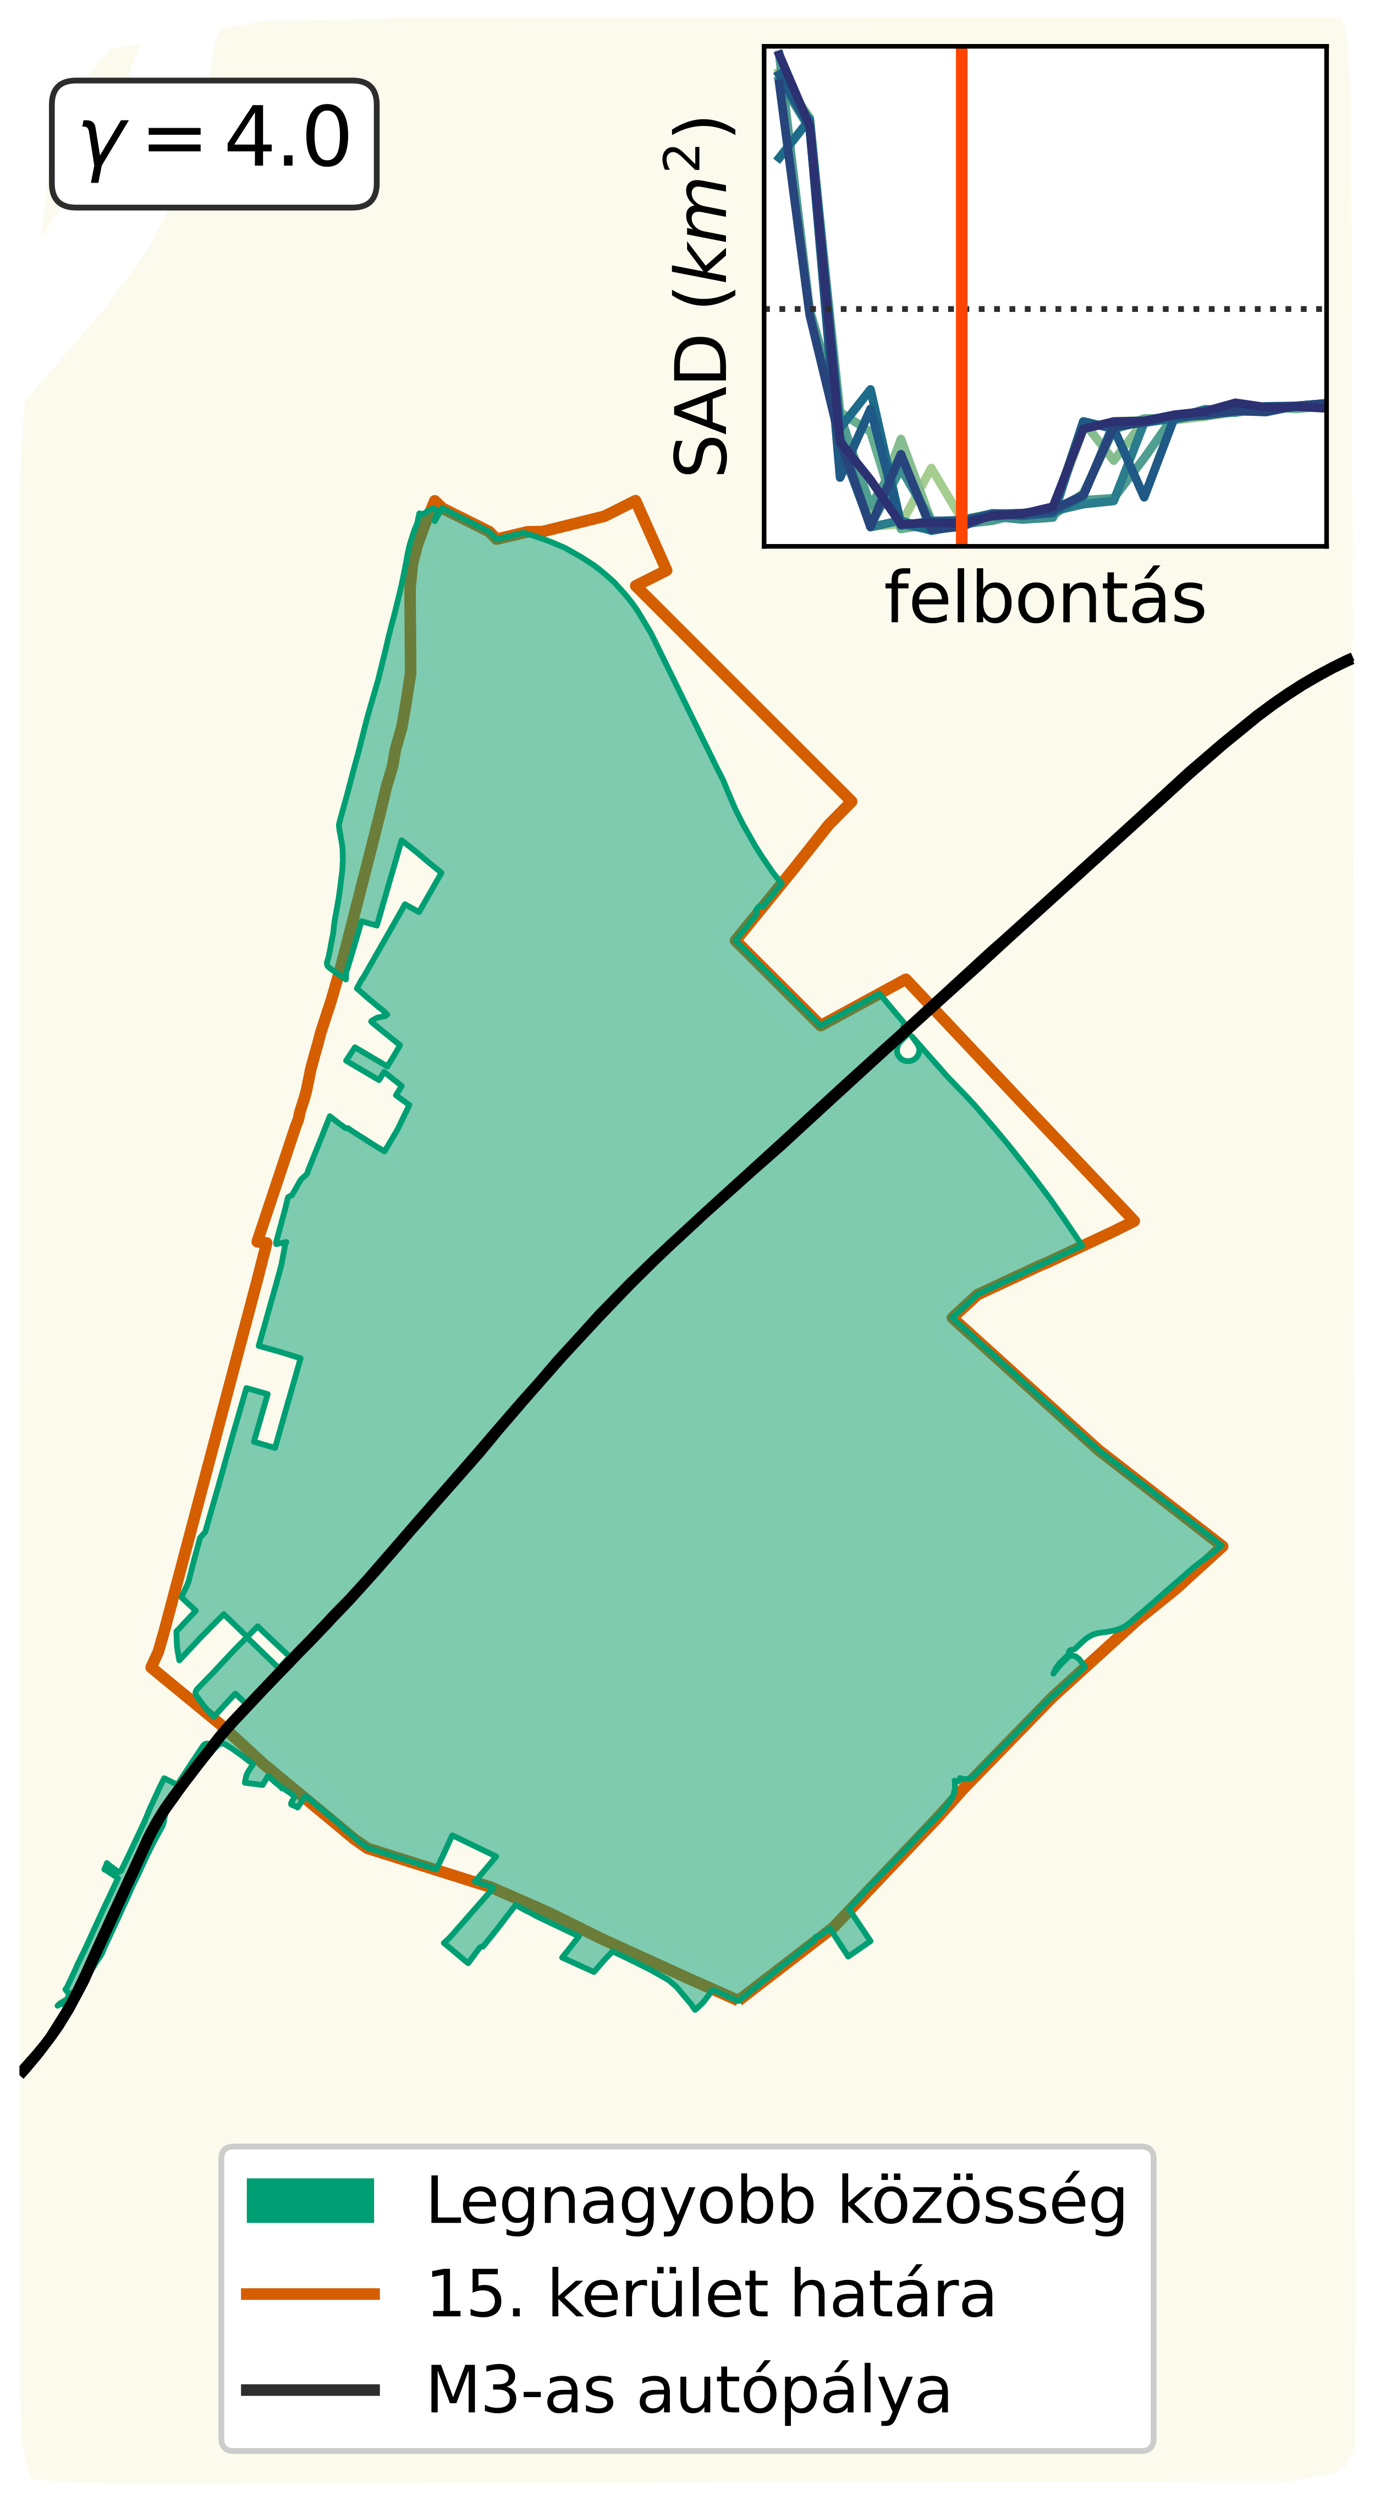 <?xml version="1.0" encoding="utf-8" standalone="no"?>
<!DOCTYPE svg PUBLIC "-//W3C//DTD SVG 1.1//EN"
  "http://www.w3.org/Graphics/SVG/1.1/DTD/svg11.dtd">
<svg xmlns:xlink="http://www.w3.org/1999/xlink" width="237.6pt" height="432pt" viewBox="0 0 237.6 432" xmlns="http://www.w3.org/2000/svg" version="1.1">
 <defs>
  <style type="text/css">*{stroke-linejoin: round; stroke-linecap: butt}</style>
 </defs>
 <g id="figure_1">
  <g id="patch_1">
   <path d="M 0 432 
L 237.6 432 
L 237.6 0 
L 0 0 
z
" style="fill: #ffffff"/>
  </g>
  <g id="axes_1">
   <g id="PatchCollection_1">
    <path d="M 18.25 429 
L 10.726 428.869 
L 5.435 428.331 
L 4.408 425.571 
L 3.81 422.064 
L 3.566 414.278 
L 3.507 362.092 
L 3.424 223.03 
L 3.364 103.177 
L 3.411 86.648 
L 3.608 79.679 
L 4.258 69.281 
L 5.923 67.386 
L 6.432 66.807 
L 9.472 63.291 
L 18.195 53.199 
L 25.415 43.315 
L 28.9 36.669 
L 29.718 34.664 
L 33.593 27.194 
L 36.658 10.682 
L 37.248 7.178 
L 38.059 5.012 
L 45.508 3.657 
L 68.029 3.16 
L 173.507 3.05 
L 231.808 3 
L 232.719 6.07 
L 233.424 15.791 
L 233.652 66.542 
L 234.236 397.933 
L 234.176 422.491 
L 232.668 425.916 
L 230.564 427.372 
L 226.642 428.082 
L 223.552 428.625 
L 162.703 428.823 
L 109.613 428.942 
L 69.25 428.988 
L 18.25 429 
" clip-path="url(#p86d51afe2b)" style="fill: #eee8aa; fill-opacity: 0.212"/>
    <path d="M 7.157 40.96 
L 8.953 25.224 
L 12.541 16.306 
L 19.018 8.476 
L 24.146 7.543 
L 23.425 9.567 
L 20.885 16.953 
L 18.485 22.113 
L 10.261 36.441 
L 9.756 37.183 
L 8.988 38.259 
L 7.683 40.312 
L 7.157 40.96 
" clip-path="url(#p86d51afe2b)" style="fill: #eee8aa; fill-opacity: 0.212"/>
   </g>
   <g id="text_1">
    <g id="patch_2">
     <path d="M 13.162 35.866 
L 60.902 35.866 
Q 65.102 35.866 65.102 31.666 
L 65.102 18.117 
Q 65.102 13.917 60.902 13.917 
L 13.162 13.917 
Q 8.962 13.917 8.962 18.117 
L 8.962 31.666 
Q 8.962 35.866 13.162 35.866 
z
" style="fill: #ffffff; stroke: #2d2d2d; stroke-linejoin: miter"/>
    </g>
    <!-- $\gamma = 4.0$ -->
    <g transform="translate(13.162 28.726) scale(0.14 -0.14)">
     <defs>
      <path id="DejaVuSans-Oblique-3b3" d="M 1491 2950 
L 1838 788 
L 3456 3500 
L 4066 3500 
L 1972 0 
L 1713 -1331 
L 1138 -1331 
L 1397 0 
L 988 2613 
Q 925 3006 628 3006 
L 475 3006 
L 569 3500 
L 788 3500 
Q 1403 3500 1491 2950 
z
" transform="scale(0.016)"/>
      <path id="DejaVuSans-3d" d="M 678 2906 
L 4684 2906 
L 4684 2381 
L 678 2381 
L 678 2906 
z
M 678 1631 
L 4684 1631 
L 4684 1100 
L 678 1100 
L 678 1631 
z
" transform="scale(0.016)"/>
      <path id="DejaVuSans-34" d="M 2419 4116 
L 825 1625 
L 2419 1625 
L 2419 4116 
z
M 2253 4666 
L 3047 4666 
L 3047 1625 
L 3713 1625 
L 3713 1100 
L 3047 1100 
L 3047 0 
L 2419 0 
L 2419 1100 
L 313 1100 
L 313 1709 
L 2253 4666 
z
" transform="scale(0.016)"/>
      <path id="DejaVuSans-2e" d="M 684 794 
L 1344 794 
L 1344 0 
L 684 0 
L 684 794 
z
" transform="scale(0.016)"/>
      <path id="DejaVuSans-30" d="M 2034 4250 
Q 1547 4250 1301 3770 
Q 1056 3291 1056 2328 
Q 1056 1369 1301 889 
Q 1547 409 2034 409 
Q 2525 409 2770 889 
Q 3016 1369 3016 2328 
Q 3016 3291 2770 3770 
Q 2525 4250 2034 4250 
z
M 2034 4750 
Q 2819 4750 3233 4129 
Q 3647 3509 3647 2328 
Q 3647 1150 3233 529 
Q 2819 -91 2034 -91 
Q 1250 -91 836 529 
Q 422 1150 422 2328 
Q 422 3509 836 4129 
Q 1250 4750 2034 4750 
z
" transform="scale(0.016)"/>
     </defs>
     <use xlink:href="#DejaVuSans-Oblique-3b3" transform="translate(0 0.781)"/>
     <use xlink:href="#DejaVuSans-3d" transform="translate(78.662 0.781)"/>
     <use xlink:href="#DejaVuSans-34" transform="translate(181.934 0.781)"/>
     <use xlink:href="#DejaVuSans-2e" transform="translate(245.557 0.781)"/>
     <use xlink:href="#DejaVuSans-30" transform="translate(277.344 0.781)"/>
    </g>
   </g>
   <g id="PatchCollection_2">
    <path d="M 127.586 345.681 
L 124.95 344.493 
L 118.801 341.768 
L 103.724 334.883 
L 95.153 330.618 
L 91.853 329.15 
L 85.206 326.249 
L 84.921 326.109 
L 81.575 325.061 
L 63.512 319.367 
L 61.257 317.793 
L 56.294 313.663 
L 45.61 304.842 
L 38.131 297.981 
L 26.12 288.11 
L 27.351 285.411 
L 28.393 281.802 
L 28.818 280.19 
L 30.191 275.038 
L 34.212 259.865 
L 44.452 221.212 
L 45.469 217.217 
L 45.8 215.92 
L 46.084 214.764 
L 44.447 214.555 
L 51.118 194.544 
L 51.544 193.457 
L 51.662 192.967 
L 51.756 192.441 
L 51.993 191.6 
L 52.466 190.163 
L 52.584 189.778 
L 52.939 188.516 
L 53.458 185.993 
L 53.671 184.872 
L 54.262 182.664 
L 54.924 180.351 
L 55.396 178.528 
L 56.673 174.568 
L 56.791 174.253 
L 57.335 172.536 
L 58.659 167.945 
L 60.124 162.337 
L 64.046 146.988 
L 65.699 140.47 
L 66.762 135.984 
L 67.849 132.339 
L 68.32 129.571 
L 69.431 125.681 
L 70.091 121.931 
L 70.963 116.29 
L 70.854 101.679 
L 71.277 97.369 
L 72.127 94.11 
L 73.332 90.851 
L 73.781 89.659 
L 74.065 89.028 
L 74.349 88.432 
L 75.129 86.539 
L 76.481 87.834 
L 84.543 91.856 
L 85.824 93.151 
L 91.155 91.884 
L 93.761 91.846 
L 104.423 89.207 
L 109.823 86.503 
L 115.193 98.549 
L 109.863 101.218 
L 147.17 138.486 
L 143.193 142.52 
L 137.039 150.272 
L 127.098 162.512 
L 141.816 177.208 
L 156.528 169.2 
L 178.779 192.817 
L 195.999 210.974 
L 192.563 212.697 
L 181.047 218.11 
L 179.696 218.673 
L 168.913 223.699 
L 164.579 227.7 
L 189.825 250.54 
L 211.271 267.183 
L 203.171 274.554 
L 196.513 279.925 
L 181.85 293.262 
L 166.617 308.911 
L 161.761 314.348 
L 144.015 333.012 
L 127.586 345.681 
" clip-path="url(#p86d51afe2b)" style="fill: none; stroke: #d55e00; stroke-width: 2"/>
   </g>
   <g id="PatchCollection_3">
    <defs>
     <path id="me04a840de3" d="M 12.578 -87.801 
L 12.235 -87.595 
L 12.104 -87.574 
L 11.968 -87.591 
L 11.835 -87.655 
L 11.69 -87.776 
L 11.363 -88.186 
L 11.301 -88.274 
L 11.561 -88.605 
L 12.137 -89.824 
L 13.083 -91.84 
L 13.33 -92.445 
L 14.692 -95.232 
L 17.759 -101.917 
L 20.387 -107.484 
L 18.318 -108.867 
L 18.027 -108.979 
L 18.148 -109.259 
L 18.341 -109.697 
L 18.473 -110.103 
L 18.651 -109.906 
L 20.358 -108.62 
L 20.527 -108.58 
L 20.699 -108.621 
L 20.894 -108.712 
L 21.999 -110.972 
L 22.151 -111.275 
L 24.966 -117.264 
L 25.844 -119.387 
L 27.585 -123.176 
L 28.008 -124.024 
L 28.371 -124.751 
L 30.632 -123.644 
L 32.563 -126.551 
L 33.688 -128.263 
L 35.159 -130.455 
L 35.353 -130.634 
L 35.624 -130.722 
L 35.912 -130.739 
L 36.108 -130.698 
L 36.348 -130.597 
L 36.558 -130.432 
L 36.894 -130.889 
L 37.745 -131.968 
L 38.258 -132.587 
L 39.006 -133.455 
L 39.338 -133.841 
L 40.637 -135.25 
L 42.712 -137.44 
L 42.3 -137.82 
L 42.192 -137.922 
L 40.806 -139.244 
L 40.664 -139.374 
L 40.519 -139.229 
L 40.463 -139.169 
L 38.884 -137.479 
L 36.941 -135.33 
L 35.796 -136.578 
L 35.046 -137.487 
L 34.425 -138.352 
L 33.862 -139.093 
L 33.783 -139.401 
L 33.809 -139.66 
L 33.884 -139.891 
L 34.018 -140.106 
L 35.055 -141.172 
L 36.831 -142.997 
L 39.05 -145.381 
L 40.542 -146.96 
L 40.694 -147.122 
L 40.92 -147.348 
L 42.672 -149.11 
L 42.825 -148.947 
L 42.901 -148.874 
L 43.269 -148.518 
L 48.004 -143.94 
L 48.074 -143.873 
L 48.193 -143.757 
L 50.073 -145.74 
L 49.967 -145.846 
L 49.911 -145.892 
L 49.788 -146.009 
L 45.193 -150.345 
L 44.779 -150.758 
L 44.699 -150.837 
L 44.529 -151.007 
L 42.735 -149.173 
L 42.557 -149.345 
L 42.466 -149.433 
L 38.671 -153.095 
L 36.585 -151.008 
L 34.542 -148.922 
L 31.67 -145.848 
L 30.99 -145.112 
L 30.733 -146.475 
L 30.581 -147.591 
L 30.488 -149.881 
L 30.476 -150.099 
L 33.838 -153.699 
L 32.996 -154.468 
L 31.344 -156.018 
L 32.384 -158.227 
L 32.61 -158.828 
L 33.35 -161.784 
L 34.188 -164.875 
L 34.279 -165.209 
L 34.57 -166.286 
L 35.441 -167.289 
L 35.509 -167.367 
L 35.582 -167.744 
L 37.657 -174.947 
L 40.139 -183.769 
L 40.19 -183.951 
L 40.237 -184.112 
L 42.581 -192.168 
L 43.008 -192.046 
L 46.26 -191.121 
L 43.957 -183.188 
L 43.872 -182.895 
L 47.523 -181.825 
L 49.83 -189.935 
L 49.875 -190.076 
L 49.92 -190.221 
L 51.911 -197.202 
L 51.945 -197.321 
L 51.759 -197.376 
L 51.622 -197.419 
L 51.577 -197.434 
L 48.36 -198.428 
L 45.071 -199.348 
L 44.699 -199.448 
L 45.401 -201.898 
L 47.64 -209.843 
L 48.625 -213.443 
L 48.854 -214.681 
L 48.996 -215.448 
L 49.279 -216.976 
L 49.479 -217.395 
L 48.977 -217.302 
L 47.746 -217.035 
L 47.699 -217.295 
L 49.297 -223.19 
L 49.616 -224.568 
L 49.773 -225.132 
L 49.849 -225.2 
L 50.127 -225.344 
L 50.436 -225.469 
L 51.016 -226.48 
L 51.888 -228.036 
L 52.164 -228.356 
L 53.052 -229.161 
L 53.243 -229.755 
L 53.959 -231.547 
L 55.455 -235.247 
L 56.995 -239.134 
L 58.492 -237.963 
L 59.748 -237.051 
L 60.072 -237.074 
L 60.133 -237.08 
L 60.482 -236.815 
L 60.596 -236.737 
L 61.949 -235.862 
L 62.727 -235.373 
L 64.388 -234.307 
L 65.198 -233.806 
L 66.451 -233.059 
L 66.488 -233.119 
L 66.569 -233.247 
L 66.612 -233.32 
L 68.723 -236.895 
L 69.219 -237.927 
L 70.688 -240.986 
L 70.729 -241.073 
L 69.869 -241.695 
L 68.426 -242.758 
L 68.444 -242.788 
L 69.417 -244.355 
L 68.659 -244.973 
L 66.505 -246.694 
L 66.384 -246.791 
L 65.491 -245.378 
L 59.809 -248.729 
L 61.328 -251.045 
L 66.945 -247.742 
L 67.583 -248.78 
L 67.832 -249.184 
L 68.765 -250.776 
L 69.115 -251.421 
L 64.337 -255.283 
L 64.251 -255.386 
L 64.137 -255.523 
L 64.346 -255.707 
L 65.176 -256.158 
L 65.754 -256.292 
L 66.622 -256.457 
L 66.915 -256.698 
L 66.497 -257.1 
L 66.074 -257.508 
L 65.435 -257.99 
L 63.77 -259.384 
L 61.67 -261.22 
L 61.773 -261.411 
L 62.478 -262.712 
L 62.76 -263.083 
L 64.045 -265.338 
L 64.997 -267.007 
L 67.19 -270.839 
L 69.813 -275.459 
L 69.976 -275.76 
L 72.406 -274.409 
L 76.289 -281.198 
L 74.182 -282.905 
L 72.029 -284.727 
L 71.672 -285.01 
L 69.399 -286.813 
L 67.339 -279.751 
L 66.522 -276.907 
L 66.509 -276.86 
L 65.128 -272.085 
L 62.57 -272.789 
L 62.457 -272.82 
L 61.889 -270.837 
L 60.907 -267.494 
L 60.379 -265.77 
L 60.041 -264.665 
L 59.814 -263.981 
L 59.798 -263.056 
L 59.765 -262.765 
L 58.917 -263.329 
L 58.793 -263.424 
L 58.491 -263.647 
L 57.253 -264.525 
L 57.017 -264.703 
L 56.896 -264.807 
L 56.617 -265.064 
L 56.53 -265.29 
L 56.49 -265.598 
L 56.531 -265.843 
L 56.784 -266.681 
L 57.008 -267.787 
L 57.337 -269.569 
L 57.594 -270.848 
L 57.703 -272.001 
L 57.785 -272.645 
L 57.939 -273.567 
L 58.134 -274.598 
L 58.338 -275.763 
L 58.514 -276.767 
L 58.803 -278.787 
L 58.878 -279.437 
L 59.162 -281.762 
L 59.211 -282.761 
L 59.246 -283.418 
L 59.209 -285.025 
L 59.166 -285.606 
L 59.076 -286.275 
L 58.649 -288.663 
L 58.565 -289.33 
L 58.572 -289.512 
L 58.74 -290.248 
L 59.526 -293.069 
L 59.89 -294.367 
L 61.118 -299.066 
L 61.934 -302.02 
L 62.798 -305.406 
L 62.981 -306.168 
L 63.59 -308.484 
L 65.335 -314.512 
L 65.62 -315.659 
L 66.58 -319.534 
L 66.824 -320.573 
L 66.916 -320.971 
L 67.102 -321.824 
L 67.239 -322.348 
L 67.263 -322.44 
L 67.711 -324.206 
L 67.885 -324.833 
L 68.3 -326.43 
L 69.1 -329.715 
L 69.425 -331.095 
L 69.668 -332.269 
L 69.669 -332.273 
L 70.132 -334.612 
L 70.431 -336.27 
L 70.683 -337.463 
L 70.844 -338.02 
L 70.979 -338.48 
L 71.542 -340.247 
L 71.794 -340.88 
L 72.115 -341.667 
L 72.381 -342.941 
L 72.454 -343.293 
L 72.876 -343.221 
L 73.047 -343.192 
L 73.305 -343.275 
L 73.762 -343.639 
L 74.628 -344.087 
L 74.9 -344.177 
L 75.496 -343.862 
L 75.609 -343.674 
L 75.536 -343.302 
L 75.199 -342.457 
L 75.155 -342.225 
L 75.118 -341.961 
L 76.223 -343.882 
L 76.319 -344.056 
L 76.409 -344.267 
L 76.504 -344.176 
L 84.544 -340.156 
L 85.827 -338.858 
L 90.208 -339.9 
L 90.438 -339.955 
L 92.216 -339.426 
L 93.885 -338.855 
L 94.841 -338.5 
L 95.664 -338.184 
L 97.583 -337.357 
L 100.434 -335.75 
L 102.561 -334.385 
L 103.655 -333.548 
L 104.718 -332.666 
L 105.233 -332.202 
L 105.426 -332.027 
L 106.122 -331.4 
L 107.946 -329.403 
L 109.264 -327.766 
L 110.24 -326.362 
L 112.508 -322.566 
L 120.371 -306.495 
L 123.887 -299.313 
L 124.961 -297.195 
L 125.908 -294.913 
L 127.057 -292.215 
L 127.48 -291.375 
L 128.411 -289.529 
L 130.495 -285.853 
L 131.812 -283.778 
L 133.551 -281.253 
L 134.526 -280.018 
L 135.093 -279.334 
L 131.875 -275.374 
L 131.784 -275.412 
L 131.358 -275.402 
L 131.038 -275.25 
L 130.769 -274.938 
L 130.67 -274.632 
L 130.664 -274.432 
L 130.746 -274.121 
L 130.536 -273.725 
L 130.536 -273.725 
L 127.107 -269.505 
L 127.276 -269.337 
L 141.825 -254.818 
L 151.125 -259.882 
L 151.266 -259.96 
L 151.455 -260.062 
L 151.858 -260.282 
L 151.951 -260.332 
L 155.854 -255.696 
L 156.486 -254.955 
L 156.098 -254.615 
L 156.454 -254.209 
L 156.83 -254.553 
L 157.165 -254.161 
L 156.792 -253.824 
L 157.11 -253.46 
L 156.229 -252.683 
L 155.378 -251.787 
L 155.291 -251.646 
L 155.214 -251.46 
L 155.146 -251.297 
L 155.092 -251.132 
L 155.044 -250.938 
L 155.017 -250.743 
L 154.999 -250.551 
L 155.007 -250.347 
L 155.028 -250.168 
L 155.073 -249.975 
L 155.139 -249.797 
L 155.216 -249.643 
L 155.31 -249.499 
L 155.43 -249.338 
L 155.555 -249.197 
L 155.672 -249.083 
L 155.802 -248.977 
L 155.929 -248.906 
L 156.081 -248.822 
L 156.241 -248.765 
L 156.43 -248.712 
L 156.69 -248.663 
L 156.881 -248.65 
L 157.069 -248.654 
L 157.223 -248.671 
L 157.369 -248.702 
L 157.519 -248.742 
L 157.665 -248.802 
L 157.799 -248.863 
L 157.932 -248.937 
L 158.065 -249.024 
L 158.202 -249.14 
L 158.304 -249.234 
L 158.411 -249.346 
L 158.484 -249.444 
L 158.594 -249.625 
L 158.666 -249.747 
L 158.742 -249.91 
L 158.8 -250.065 
L 158.825 -250.173 
L 158.847 -250.329 
L 158.85 -250.467 
L 158.851 -250.606 
L 158.837 -250.788 
L 158.801 -250.958 
L 158.755 -251.127 
L 158.714 -251.237 
L 158.579 -251.521 
L 157.584 -252.92 
L 163.74 -245.95 
L 165.811 -243.803 
L 166.751 -242.836 
L 167.597 -241.928 
L 168.517 -240.94 
L 171.74 -237.186 
L 174.291 -234.138 
L 176.415 -231.446 
L 178.54 -228.742 
L 181.407 -224.937 
L 183.879 -221.392 
L 186.14 -218.041 
L 186.996 -216.743 
L 168.924 -208.323 
L 164.586 -204.317 
L 189.828 -181.488 
L 211.099 -164.969 
L 209.912 -163.926 
L 209.189 -163.378 
L 207.762 -162.347 
L 206.391 -161.289 
L 201.537 -157.079 
L 199.777 -155.51 
L 195.358 -151.706 
L 195.045 -151.465 
L 194.675 -151.201 
L 194.34 -150.988 
L 193.971 -150.775 
L 193.504 -150.579 
L 192.934 -150.383 
L 192.369 -150.246 
L 190.996 -149.993 
L 190.25 -149.907 
L 189.671 -149.804 
L 189.069 -149.64 
L 188.513 -149.393 
L 188.095 -149.147 
L 187.762 -148.944 
L 187.196 -148.454 
L 185.752 -147.098 
L 185.343 -146.937 
L 185.178 -146.951 
L 185.018 -146.914 
L 184.878 -146.83 
L 184.77 -146.706 
L 184.706 -146.556 
L 184.692 -146.387 
L 184.594 -146.08 
L 183.067 -144.587 
L 182.427 -143.689 
L 182.031 -142.822 
L 182.565 -143.553 
L 183.285 -144.382 
L 184.711 -145.83 
L 184.847 -145.909 
L 185.009 -145.951 
L 185.089 -145.917 
L 185.164 -145.905 
L 185.239 -145.902 
L 185.309 -145.91 
L 185.377 -145.927 
L 185.797 -145.834 
L 186.024 -145.705 
L 186.52 -145.296 
L 186.96 -144.717 
L 187.483 -144.006 
L 187.329 -143.835 
L 181.178 -138.211 
L 178.969 -135.969 
L 178.574 -135.567 
L 177.713 -134.673 
L 172.522 -129.363 
L 172.233 -129.131 
L 168.713 -125.508 
L 168.206 -125.013 
L 167.949 -124.826 
L 167.796 -124.741 
L 167.278 -124.632 
L 166.785 -124.601 
L 166.349 -124.64 
L 166.058 -124.721 
L 165.875 -124.784 
L 165.881 -124.658 
L 165.856 -124.534 
L 165.794 -124.394 
L 165.68 -124.294 
L 165.533 -124.199 
L 165.325 -124.167 
L 165.12 -124.218 
L 164.951 -124.344 
L 165.014 -124.039 
L 165.016 -123.695 
L 165.028 -123.015 
L 164.982 -122.792 
L 164.838 -122.16 
L 164.761 -121.891 
L 164.659 -121.648 
L 164.569 -121.473 
L 164.415 -121.178 
L 163.986 -120.535 
L 163.657 -120.077 
L 163.391 -119.72 
L 162.87 -119.089 
L 161.923 -118.071 
L 160.99 -117.102 
L 159.903 -115.992 
L 157.275 -113.212 
L 154.378 -110.224 
L 153.124 -108.914 
L 152.975 -108.761 
L 150.857 -106.579 
L 149.82 -105.532 
L 149.698 -105.399 
L 148.573 -104.17 
L 147.295 -102.776 
L 146.711 -102.138 
L 150.428 -96.609 
L 146.575 -93.937 
L 145.128 -96.144 
L 144.039 -97.843 
L 143.593 -98.539 
L 143.442 -98.774 
L 143.359 -98.714 
L 141.828 -97.59 
L 141.499 -97.409 
L 141.205 -97.339 
L 140.917 -97.323 
L 140.91 -97.015 
L 140.787 -96.736 
L 138.635 -95.023 
L 137.654 -94.242 
L 137.041 -93.755 
L 135.227 -92.35 
L 133.039 -90.573 
L 132.365 -90.02 
L 132.224 -89.923 
L 131.676 -89.48 
L 131.097 -89.016 
L 130.064 -88.185 
L 129.615 -87.823 
L 127.686 -86.279 
L 127.544 -86.267 
L 127.374 -86.299 
L 124.975 -87.374 
L 124.76 -87.471 
L 123.378 -88.096 
L 123.277 -88.106 
L 123.161 -88.088 
L 122.953 -87.971 
L 122.8 -87.786 
L 122.445 -87.247 
L 121.552 -86.08 
L 121.174 -85.686 
L 120.923 -85.471 
L 120.817 -85.356 
L 120.728 -85.278 
L 120.632 -85.174 
L 120.108 -84.731 
L 119.791 -85.128 
L 119.543 -85.568 
L 116.912 -88.693 
L 115.531 -89.878 
L 112.354 -91.676 
L 108.972 -93.35 
L 108.647 -93.528 
L 105.837 -94.842 
L 104.284 -93.175 
L 102.637 -91.276 
L 97.137 -93.769 
L 98.64 -95.642 
L 100.029 -97.429 
L 96.516 -99.099 
L 92.883 -100.826 
L 91.581 -101.536 
L 90.739 -101.944 
L 89.115 -102.864 
L 89.024 -102.747 
L 87.847 -101.234 
L 85.781 -98.531 
L 83.464 -95.657 
L 83.232 -95.659 
L 82.918 -95.524 
L 80.909 -92.791 
L 80.497 -93.105 
L 77.828 -95.358 
L 76.884 -96.129 
L 76.694 -96.275 
L 77.435 -96.947 
L 77.837 -97.355 
L 81.606 -101.647 
L 84.937 -105.444 
L 85.252 -105.811 
L 85.006 -105.922 
L 84.779 -106.005 
L 84.008 -106.261 
L 82.181 -106.862 
L 82.046 -106.912 
L 82.212 -107.087 
L 83.56 -108.638 
L 85.738 -111.231 
L 78.598 -114.687 
L 78.131 -114.879 
L 76.747 -111.819 
L 75.396 -108.998 
L 74.751 -109.198 
L 68.382 -111.178 
L 65.173 -112.176 
L 64.942 -112.248 
L 64.808 -112.291 
L 63.658 -112.657 
L 63.467 -112.748 
L 62.489 -113.441 
L 61.896 -113.896 
L 60.8 -114.874 
L 57.394 -117.847 
L 57.068 -118.13 
L 56.405 -118.654 
L 53.33 -121.22 
L 53.044 -121.461 
L 52.814 -121.643 
L 52.765 -121.681 
L 52.491 -121.268 
L 52.245 -120.897 
L 51.576 -119.917 
L 51.429 -119.694 
L 51.376 -119.735 
L 51.226 -119.84 
L 50.372 -120.163 
L 50.292 -120.285 
L 50.317 -120.507 
L 50.574 -120.939 
L 50.797 -121.378 
L 50.797 -121.608 
L 50.687 -121.815 
L 49.084 -122.915 
L 48.91 -122.99 
L 48.696 -122.999 
L 48.588 -123.2 
L 47.436 -124.146 
L 46.318 -125.158 
L 45.444 -123.689 
L 45.382 -123.585 
L 42.308 -123.97 
L 42.485 -124.862 
L 42.566 -125.19 
L 42.654 -125.429 
L 42.772 -125.67 
L 42.949 -125.981 
L 43.727 -127.181 
L 43.232 -127.559 
L 42.175 -128.364 
L 41.871 -128.597 
L 41.778 -128.663 
L 40.813 -129.357 
L 40.049 -129.906 
L 38.846 -130.634 
L 38.591 -130.732 
L 38.387 -130.758 
L 38.157 -130.728 
L 37.945 -130.643 
L 37.232 -130.047 
L 36.939 -129.765 
L 36.85 -129.688 
L 36.784 -130.021 
L 36.595 -129.755 
L 35.665 -128.599 
L 34.634 -127.303 
L 32.446 -124.442 
L 31.749 -123.531 
L 30.949 -122.435 
L 30.387 -121.633 
L 29.073 -119.819 
L 28.626 -118.644 
L 28.488 -118.24 
L 28.3 -117.188 
L 28.141 -116.621 
L 26.824 -114.201 
L 26.46 -113.525 
L 25.474 -111.54 
L 25.153 -110.867 
L 24.992 -110.523 
L 23.683 -107.713 
L 23.183 -106.681 
L 22.796 -105.875 
L 22.094 -104.275 
L 21.661 -103.321 
L 20.993 -101.883 
L 20.461 -100.702 
L 20.23 -100.204 
L 18.037 -95.501 
L 17.626 -94.488 
L 17.347 -94.006 
L 16.982 -93.496 
L 16.711 -93.079 
L 15.675 -91.395 
L 15.357 -90.812 
L 14.827 -90.064 
L 14.393 -89.182 
L 12.091 -84.87 
L 10.302 -81.949 
L 9.67 -81.027 
L 9.33 -80.552 
L 9.29 -80.56 
L 8.915 -80.625 
L 9.211 -81.099 
L 10.837 -83.683 
L 11.259 -84.852 
L 11.312 -85.073 
L 11.326 -85.324 
L 11.244 -85.497 
L 11.124 -85.633 
L 10.984 -85.719 
L 10.799 -85.764 
L 10.593 -85.74 
L 10.419 -85.707 
L 10.259 -85.634 
L 9.948 -85.443 
L 10.175 -85.685 
L 10.395 -85.86 
L 10.582 -85.982 
L 11.139 -86.299 
L 11.617 -86.631 
L 11.719 -86.77 
L 11.809 -87.019 
L 11.842 -87.183 
L 12.14 -87.428 
L 12.578 -87.801 
" style="stroke: #009e73"/>
    </defs>
    <g clip-path="url(#p86d51afe2b)">
     <use xlink:href="#me04a840de3" x="0" y="432" style="fill: #009e73; fill-opacity: 0.498; stroke: #009e73"/>
    </g>
   </g>
   <g id="LineCollection_1">
    <path d="M 233.735 113.444 
L 232.41 114.034 
L 230.2 115.136 
L 227.618 116.505 
L 224.89 118.094 
L 222.418 119.673 
L 219.836 121.465 
L 217.109 123.476 
L 210.942 128.489 
L 205.236 133.401 
L 198.14 139.922 
L 192.786 144.803 
L 186.359 150.608 
L 178.828 157.428 
L 173.653 162.098 
L 171.205 164.253 
L 162.848 171.925 
L 155.305 178.846 
L 152.516 181.337 
L 152.017 181.791 
L 145.5 187.704 
L 134.665 197.657 
L 130.841 201.135 
L 121.771 209.384 
L 115.719 214.965 
L 112.804 217.706 
L 108.656 221.732 
L 106.7 223.734 
L 106.201 224.245 
L 103.471 227.039 
L 100.461 230.377 
L 96.125 235.124 
L 93.142 238.623 
L 91.674 240.263 
L 90.104 242.009 
L 86.138 246.584 
L 82.436 250.902 
L 81.291 252.212 
L 80.112 253.561 
L 78.348 255.579 
L 74.923 259.499 
L 72.733 262.001 
L 72.057 262.777 
L 71.846 263.019 
L 69.287 265.972 
L 63.487 272.662 
L 60.315 276.144 
L 57.349 279.171 
L 56.431 280.186 
L 55.271 281.391 
L 53.609 283.156 
L 51.393 285.41 
L 46.056 291.051 
L 45.522 291.608 
L 42.888 294.374 
L 40.637 296.75 
L 39.338 298.159 
L 38.258 299.413 
L 37.745 300.032 
L 36.894 301.111 
L 36.098 302.195 
L 35.297 303.189 
L 34.268 304.479 
L 32.099 307.286 
L 31.104 308.574 
L 29.849 310.245 
L 29.178 311.183 
L 28.747 311.782 
L 28.342 312.371 
L 27.686 313.415 
L 26.964 314.591 
L 25.968 316.428 
L 25.526 317.273 
L 25.297 317.743 
L 24.879 318.69 
L 24.073 320.457 
L 23.372 321.974 
L 22.713 323.427 
L 21.886 325.203 
L 19.333 330.729 
L 16.951 335.929 
L 15.861 338.324 
L 14.782 340.738 
L 13.962 342.475 
L 13.13 344.194 
L 12.247 345.944 
L 11.464 347.277 
L 10.837 348.317 
L 9.211 350.901 
L 8.558 351.946 
L 7.536 353.28 
L 6.312 354.769 
L 4.346 356.989 
L 3.504 357.931 
" clip-path="url(#p86d51afe2b)" style="fill: none; stroke: #000000; stroke-width: 1.5"/>
    <path d="M 3.505 358.681 
L 4.41 357.681 
L 6.573 355.111 
L 8.653 352.391 
L 9.67 350.973 
L 10.302 350.051 
L 12.091 347.13 
L 14.393 342.818 
L 14.827 341.936 
L 16.23 338.696 
L 19.944 330.596 
L 22.465 325.063 
L 23.224 323.469 
L 23.879 322.007 
L 25.314 318.855 
L 25.917 317.55 
L 26.38 316.646 
L 27.69 314.278 
L 28.399 313.149 
L 29.073 312.181 
L 30.387 310.367 
L 30.949 309.565 
L 31.749 308.469 
L 32.446 307.558 
L 34.634 304.697 
L 35.665 303.401 
L 36.595 302.245 
L 37.245 301.326 
L 38.159 300.218 
L 38.704 299.565 
L 39.656 298.468 
L 41.05 296.952 
L 43.18 294.692 
L 45.106 292.632 
L 45.827 291.859 
L 46.132 291.565 
L 48.235 289.362 
L 49.759 287.802 
L 51.832 285.634 
L 53.754 283.693 
L 55.534 281.814 
L 56.634 280.682 
L 57.505 279.724 
L 59.255 277.91 
L 60.183 276.934 
L 60.967 276.091 
L 61.543 275.452 
L 65.131 271.468 
L 68.766 267.302 
L 71.228 264.434 
L 72.225 263.326 
L 72.411 263.115 
L 74.401 260.858 
L 82.85 251.273 
L 86.439 246.944 
L 90.444 242.286 
L 90.768 241.91 
L 93.442 238.862 
L 94.79 237.331 
L 97.228 234.563 
L 103.573 227.711 
L 106.552 224.609 
L 107.04 224.1 
L 108.888 222.175 
L 113.123 217.984 
L 116.015 215.228 
L 121.816 209.855 
L 130.115 202.414 
L 134.927 198.188 
L 144.573 189.317 
L 152.378 182.175 
L 152.875 181.724 
L 157.368 177.654 
L 159.308 175.897 
L 163.023 172.532 
L 169.038 167.109 
L 174.152 162.412 
L 179.178 157.858 
L 186.638 151.117 
L 193.1 145.262 
L 198.445 140.412 
L 205.584 133.906 
L 211.367 128.878 
L 217.446 123.911 
L 220.12 121.914 
L 222.733 120.118 
L 225.161 118.542 
L 227.833 116.993 
L 230.401 115.589 
L 232.775 114.441 
L 233.736 114.021 
" clip-path="url(#p86d51afe2b)" style="fill: none; stroke: #000000; stroke-width: 1.5"/>
   </g>
   <g id="legend_1">
    <g id="patch_3">
     <path d="M 40.447 423.5 
L 197.153 423.5 
Q 199.353 423.5 199.353 421.3 
L 199.353 373.082 
Q 199.353 370.882 197.153 370.882 
L 40.447 370.882 
Q 38.247 370.882 38.247 373.082 
L 38.247 421.3 
Q 38.247 423.5 40.447 423.5 
z
" style="fill: #ffffff; stroke: #cccccc; stroke-linejoin: miter"/>
    </g>
    <g id="patch_4">
     <path d="M 42.647 384.08 
L 64.647 384.08 
L 64.647 376.38 
L 42.647 376.38 
z
" style="fill: #009e73"/>
    </g>
    <g id="text_2">
     <!-- Legnagyobb közösség -->
     <g transform="translate(73.447 384.08) scale(0.11 -0.11)">
      <defs>
       <path id="DejaVuSans-4c" d="M 628 4666 
L 1259 4666 
L 1259 531 
L 3531 531 
L 3531 0 
L 628 0 
L 628 4666 
z
" transform="scale(0.016)"/>
       <path id="DejaVuSans-65" d="M 3597 1894 
L 3597 1613 
L 953 1613 
Q 991 1019 1311 708 
Q 1631 397 2203 397 
Q 2534 397 2845 478 
Q 3156 559 3463 722 
L 3463 178 
Q 3153 47 2828 -22 
Q 2503 -91 2169 -91 
Q 1331 -91 842 396 
Q 353 884 353 1716 
Q 353 2575 817 3079 
Q 1281 3584 2069 3584 
Q 2775 3584 3186 3129 
Q 3597 2675 3597 1894 
z
M 3022 2063 
Q 3016 2534 2758 2815 
Q 2500 3097 2075 3097 
Q 1594 3097 1305 2825 
Q 1016 2553 972 2059 
L 3022 2063 
z
" transform="scale(0.016)"/>
       <path id="DejaVuSans-67" d="M 2906 1791 
Q 2906 2416 2648 2759 
Q 2391 3103 1925 3103 
Q 1463 3103 1205 2759 
Q 947 2416 947 1791 
Q 947 1169 1205 825 
Q 1463 481 1925 481 
Q 2391 481 2648 825 
Q 2906 1169 2906 1791 
z
M 3481 434 
Q 3481 -459 3084 -895 
Q 2688 -1331 1869 -1331 
Q 1566 -1331 1297 -1286 
Q 1028 -1241 775 -1147 
L 775 -588 
Q 1028 -725 1275 -790 
Q 1522 -856 1778 -856 
Q 2344 -856 2625 -561 
Q 2906 -266 2906 331 
L 2906 616 
Q 2728 306 2450 153 
Q 2172 0 1784 0 
Q 1141 0 747 490 
Q 353 981 353 1791 
Q 353 2603 747 3093 
Q 1141 3584 1784 3584 
Q 2172 3584 2450 3431 
Q 2728 3278 2906 2969 
L 2906 3500 
L 3481 3500 
L 3481 434 
z
" transform="scale(0.016)"/>
       <path id="DejaVuSans-6e" d="M 3513 2113 
L 3513 0 
L 2938 0 
L 2938 2094 
Q 2938 2591 2744 2837 
Q 2550 3084 2163 3084 
Q 1697 3084 1428 2787 
Q 1159 2491 1159 1978 
L 1159 0 
L 581 0 
L 581 3500 
L 1159 3500 
L 1159 2956 
Q 1366 3272 1645 3428 
Q 1925 3584 2291 3584 
Q 2894 3584 3203 3211 
Q 3513 2838 3513 2113 
z
" transform="scale(0.016)"/>
       <path id="DejaVuSans-61" d="M 2194 1759 
Q 1497 1759 1228 1600 
Q 959 1441 959 1056 
Q 959 750 1161 570 
Q 1363 391 1709 391 
Q 2188 391 2477 730 
Q 2766 1069 2766 1631 
L 2766 1759 
L 2194 1759 
z
M 3341 1997 
L 3341 0 
L 2766 0 
L 2766 531 
Q 2569 213 2275 61 
Q 1981 -91 1556 -91 
Q 1019 -91 701 211 
Q 384 513 384 1019 
Q 384 1609 779 1909 
Q 1175 2209 1959 2209 
L 2766 2209 
L 2766 2266 
Q 2766 2663 2505 2880 
Q 2244 3097 1772 3097 
Q 1472 3097 1187 3025 
Q 903 2953 641 2809 
L 641 3341 
Q 956 3463 1253 3523 
Q 1550 3584 1831 3584 
Q 2591 3584 2966 3190 
Q 3341 2797 3341 1997 
z
" transform="scale(0.016)"/>
       <path id="DejaVuSans-79" d="M 2059 -325 
Q 1816 -950 1584 -1140 
Q 1353 -1331 966 -1331 
L 506 -1331 
L 506 -850 
L 844 -850 
Q 1081 -850 1212 -737 
Q 1344 -625 1503 -206 
L 1606 56 
L 191 3500 
L 800 3500 
L 1894 763 
L 2988 3500 
L 3597 3500 
L 2059 -325 
z
" transform="scale(0.016)"/>
       <path id="DejaVuSans-6f" d="M 1959 3097 
Q 1497 3097 1228 2736 
Q 959 2375 959 1747 
Q 959 1119 1226 758 
Q 1494 397 1959 397 
Q 2419 397 2687 759 
Q 2956 1122 2956 1747 
Q 2956 2369 2687 2733 
Q 2419 3097 1959 3097 
z
M 1959 3584 
Q 2709 3584 3137 3096 
Q 3566 2609 3566 1747 
Q 3566 888 3137 398 
Q 2709 -91 1959 -91 
Q 1206 -91 779 398 
Q 353 888 353 1747 
Q 353 2609 779 3096 
Q 1206 3584 1959 3584 
z
" transform="scale(0.016)"/>
       <path id="DejaVuSans-62" d="M 3116 1747 
Q 3116 2381 2855 2742 
Q 2594 3103 2138 3103 
Q 1681 3103 1420 2742 
Q 1159 2381 1159 1747 
Q 1159 1113 1420 752 
Q 1681 391 2138 391 
Q 2594 391 2855 752 
Q 3116 1113 3116 1747 
z
M 1159 2969 
Q 1341 3281 1617 3432 
Q 1894 3584 2278 3584 
Q 2916 3584 3314 3078 
Q 3713 2572 3713 1747 
Q 3713 922 3314 415 
Q 2916 -91 2278 -91 
Q 1894 -91 1617 61 
Q 1341 213 1159 525 
L 1159 0 
L 581 0 
L 581 4863 
L 1159 4863 
L 1159 2969 
z
" transform="scale(0.016)"/>
       <path id="DejaVuSans-20" transform="scale(0.016)"/>
       <path id="DejaVuSans-6b" d="M 581 4863 
L 1159 4863 
L 1159 1991 
L 2875 3500 
L 3609 3500 
L 1753 1863 
L 3688 0 
L 2938 0 
L 1159 1709 
L 1159 0 
L 581 0 
L 581 4863 
z
" transform="scale(0.016)"/>
       <path id="DejaVuSans-f6" d="M 1959 3097 
Q 1497 3097 1228 2736 
Q 959 2375 959 1747 
Q 959 1119 1226 758 
Q 1494 397 1959 397 
Q 2419 397 2687 759 
Q 2956 1122 2956 1747 
Q 2956 2369 2687 2733 
Q 2419 3097 1959 3097 
z
M 1959 3584 
Q 2709 3584 3137 3096 
Q 3566 2609 3566 1747 
Q 3566 888 3137 398 
Q 2709 -91 1959 -91 
Q 1206 -91 779 398 
Q 353 888 353 1747 
Q 353 2609 779 3096 
Q 1206 3584 1959 3584 
z
M 2254 4850 
L 2888 4850 
L 2888 4219 
L 2254 4219 
L 2254 4850 
z
M 1032 4850 
L 1666 4850 
L 1666 4219 
L 1032 4219 
L 1032 4850 
z
" transform="scale(0.016)"/>
       <path id="DejaVuSans-7a" d="M 353 3500 
L 3084 3500 
L 3084 2975 
L 922 459 
L 3084 459 
L 3084 0 
L 275 0 
L 275 525 
L 2438 3041 
L 353 3041 
L 353 3500 
z
" transform="scale(0.016)"/>
       <path id="DejaVuSans-73" d="M 2834 3397 
L 2834 2853 
Q 2591 2978 2328 3040 
Q 2066 3103 1784 3103 
Q 1356 3103 1142 2972 
Q 928 2841 928 2578 
Q 928 2378 1081 2264 
Q 1234 2150 1697 2047 
L 1894 2003 
Q 2506 1872 2764 1633 
Q 3022 1394 3022 966 
Q 3022 478 2636 193 
Q 2250 -91 1575 -91 
Q 1294 -91 989 -36 
Q 684 19 347 128 
L 347 722 
Q 666 556 975 473 
Q 1284 391 1588 391 
Q 1994 391 2212 530 
Q 2431 669 2431 922 
Q 2431 1156 2273 1281 
Q 2116 1406 1581 1522 
L 1381 1569 
Q 847 1681 609 1914 
Q 372 2147 372 2553 
Q 372 3047 722 3315 
Q 1072 3584 1716 3584 
Q 2034 3584 2315 3537 
Q 2597 3491 2834 3397 
z
" transform="scale(0.016)"/>
       <path id="DejaVuSans-e9" d="M 3597 1894 
L 3597 1613 
L 953 1613 
Q 991 1019 1311 708 
Q 1631 397 2203 397 
Q 2534 397 2845 478 
Q 3156 559 3463 722 
L 3463 178 
Q 3153 47 2828 -22 
Q 2503 -91 2169 -91 
Q 1331 -91 842 396 
Q 353 884 353 1716 
Q 353 2575 817 3079 
Q 1281 3584 2069 3584 
Q 2775 3584 3186 3129 
Q 3597 2675 3597 1894 
z
M 3022 2063 
Q 3016 2534 2758 2815 
Q 2500 3097 2075 3097 
Q 1594 3097 1305 2825 
Q 1016 2553 972 2059 
L 3022 2063 
z
M 2466 5119 
L 3088 5119 
L 2070 3944 
L 1591 3944 
L 2466 5119 
z
" transform="scale(0.016)"/>
      </defs>
      <use xlink:href="#DejaVuSans-4c"/>
      <use xlink:href="#DejaVuSans-65" x="53.963"/>
      <use xlink:href="#DejaVuSans-67" x="115.486"/>
      <use xlink:href="#DejaVuSans-6e" x="178.963"/>
      <use xlink:href="#DejaVuSans-61" x="242.342"/>
      <use xlink:href="#DejaVuSans-67" x="303.621"/>
      <use xlink:href="#DejaVuSans-79" x="367.098"/>
      <use xlink:href="#DejaVuSans-6f" x="426.277"/>
      <use xlink:href="#DejaVuSans-62" x="487.459"/>
      <use xlink:href="#DejaVuSans-62" x="550.936"/>
      <use xlink:href="#DejaVuSans-20" x="614.412"/>
      <use xlink:href="#DejaVuSans-6b" x="646.199"/>
      <use xlink:href="#DejaVuSans-f6" x="700.484"/>
      <use xlink:href="#DejaVuSans-7a" x="761.666"/>
      <use xlink:href="#DejaVuSans-f6" x="814.156"/>
      <use xlink:href="#DejaVuSans-73" x="875.338"/>
      <use xlink:href="#DejaVuSans-73" x="927.438"/>
      <use xlink:href="#DejaVuSans-e9" x="979.537"/>
      <use xlink:href="#DejaVuSans-67" x="1041.061"/>
     </g>
    </g>
    <g id="line2d_1">
     <path d="M 42.647 396.376 
L 53.647 396.376 
L 64.647 396.376 
" style="fill: none; stroke: #d55e00; stroke-width: 2; stroke-linecap: square"/>
    </g>
    <g id="text_3">
     <!-- 15. kerület határa -->
     <g transform="translate(73.447 400.226) scale(0.11 -0.11)">
      <defs>
       <path id="DejaVuSans-31" d="M 794 531 
L 1825 531 
L 1825 4091 
L 703 3866 
L 703 4441 
L 1819 4666 
L 2450 4666 
L 2450 531 
L 3481 531 
L 3481 0 
L 794 0 
L 794 531 
z
" transform="scale(0.016)"/>
       <path id="DejaVuSans-35" d="M 691 4666 
L 3169 4666 
L 3169 4134 
L 1269 4134 
L 1269 2991 
Q 1406 3038 1543 3061 
Q 1681 3084 1819 3084 
Q 2600 3084 3056 2656 
Q 3513 2228 3513 1497 
Q 3513 744 3044 326 
Q 2575 -91 1722 -91 
Q 1428 -91 1123 -41 
Q 819 9 494 109 
L 494 744 
Q 775 591 1075 516 
Q 1375 441 1709 441 
Q 2250 441 2565 725 
Q 2881 1009 2881 1497 
Q 2881 1984 2565 2268 
Q 2250 2553 1709 2553 
Q 1456 2553 1204 2497 
Q 953 2441 691 2322 
L 691 4666 
z
" transform="scale(0.016)"/>
       <path id="DejaVuSans-72" d="M 2631 2963 
Q 2534 3019 2420 3045 
Q 2306 3072 2169 3072 
Q 1681 3072 1420 2755 
Q 1159 2438 1159 1844 
L 1159 0 
L 581 0 
L 581 3500 
L 1159 3500 
L 1159 2956 
Q 1341 3275 1631 3429 
Q 1922 3584 2338 3584 
Q 2397 3584 2469 3576 
Q 2541 3569 2628 3553 
L 2631 2963 
z
" transform="scale(0.016)"/>
       <path id="DejaVuSans-fc" d="M 544 1381 
L 544 3500 
L 1119 3500 
L 1119 1403 
Q 1119 906 1312 657 
Q 1506 409 1894 409 
Q 2359 409 2629 706 
Q 2900 1003 2900 1516 
L 2900 3500 
L 3475 3500 
L 3475 0 
L 2900 0 
L 2900 538 
Q 2691 219 2414 64 
Q 2138 -91 1772 -91 
Q 1169 -91 856 284 
Q 544 659 544 1381 
z
M 1991 3584 
L 1991 3584 
z
M 2278 4850 
L 2912 4850 
L 2912 4219 
L 2278 4219 
L 2278 4850 
z
M 1056 4850 
L 1690 4850 
L 1690 4219 
L 1056 4219 
L 1056 4850 
z
" transform="scale(0.016)"/>
       <path id="DejaVuSans-6c" d="M 603 4863 
L 1178 4863 
L 1178 0 
L 603 0 
L 603 4863 
z
" transform="scale(0.016)"/>
       <path id="DejaVuSans-74" d="M 1172 4494 
L 1172 3500 
L 2356 3500 
L 2356 3053 
L 1172 3053 
L 1172 1153 
Q 1172 725 1289 603 
Q 1406 481 1766 481 
L 2356 481 
L 2356 0 
L 1766 0 
Q 1100 0 847 248 
Q 594 497 594 1153 
L 594 3053 
L 172 3053 
L 172 3500 
L 594 3500 
L 594 4494 
L 1172 4494 
z
" transform="scale(0.016)"/>
       <path id="DejaVuSans-68" d="M 3513 2113 
L 3513 0 
L 2938 0 
L 2938 2094 
Q 2938 2591 2744 2837 
Q 2550 3084 2163 3084 
Q 1697 3084 1428 2787 
Q 1159 2491 1159 1978 
L 1159 0 
L 581 0 
L 581 4863 
L 1159 4863 
L 1159 2956 
Q 1366 3272 1645 3428 
Q 1925 3584 2291 3584 
Q 2894 3584 3203 3211 
Q 3513 2838 3513 2113 
z
" transform="scale(0.016)"/>
       <path id="DejaVuSans-e1" d="M 2194 1759 
Q 1497 1759 1228 1600 
Q 959 1441 959 1056 
Q 959 750 1161 570 
Q 1363 391 1709 391 
Q 2188 391 2477 730 
Q 2766 1069 2766 1631 
L 2766 1759 
L 2194 1759 
z
M 3341 1997 
L 3341 0 
L 2766 0 
L 2766 531 
Q 2569 213 2275 61 
Q 1981 -91 1556 -91 
Q 1019 -91 701 211 
Q 384 513 384 1019 
Q 384 1609 779 1909 
Q 1175 2209 1959 2209 
L 2766 2209 
L 2766 2266 
Q 2766 2663 2505 2880 
Q 2244 3097 1772 3097 
Q 1472 3097 1187 3025 
Q 903 2953 641 2809 
L 641 3341 
Q 956 3463 1253 3523 
Q 1550 3584 1831 3584 
Q 2591 3584 2966 3190 
Q 3341 2797 3341 1997 
z
M 2290 5119 
L 2912 5119 
L 1894 3944 
L 1415 3944 
L 2290 5119 
z
" transform="scale(0.016)"/>
      </defs>
      <use xlink:href="#DejaVuSans-31"/>
      <use xlink:href="#DejaVuSans-35" x="63.623"/>
      <use xlink:href="#DejaVuSans-2e" x="127.246"/>
      <use xlink:href="#DejaVuSans-20" x="159.033"/>
      <use xlink:href="#DejaVuSans-6b" x="190.82"/>
      <use xlink:href="#DejaVuSans-65" x="245.105"/>
      <use xlink:href="#DejaVuSans-72" x="306.629"/>
      <use xlink:href="#DejaVuSans-fc" x="347.742"/>
      <use xlink:href="#DejaVuSans-6c" x="411.121"/>
      <use xlink:href="#DejaVuSans-65" x="438.904"/>
      <use xlink:href="#DejaVuSans-74" x="500.428"/>
      <use xlink:href="#DejaVuSans-20" x="539.637"/>
      <use xlink:href="#DejaVuSans-68" x="571.424"/>
      <use xlink:href="#DejaVuSans-61" x="634.803"/>
      <use xlink:href="#DejaVuSans-74" x="696.082"/>
      <use xlink:href="#DejaVuSans-e1" x="735.291"/>
      <use xlink:href="#DejaVuSans-72" x="796.57"/>
      <use xlink:href="#DejaVuSans-61" x="837.684"/>
     </g>
    </g>
    <g id="line2d_2">
     <path d="M 42.647 412.962 
L 53.647 412.962 
L 64.647 412.962 
" style="fill: none; stroke: #2d2d2d; stroke-width: 2; stroke-linecap: square"/>
    </g>
    <g id="text_4">
     <!-- M3-as autópálya -->
     <g transform="translate(73.447 416.812) scale(0.11 -0.11)">
      <defs>
       <path id="DejaVuSans-4d" d="M 628 4666 
L 1569 4666 
L 2759 1491 
L 3956 4666 
L 4897 4666 
L 4897 0 
L 4281 0 
L 4281 4097 
L 3078 897 
L 2444 897 
L 1241 4097 
L 1241 0 
L 628 0 
L 628 4666 
z
" transform="scale(0.016)"/>
       <path id="DejaVuSans-33" d="M 2597 2516 
Q 3050 2419 3304 2112 
Q 3559 1806 3559 1356 
Q 3559 666 3084 287 
Q 2609 -91 1734 -91 
Q 1441 -91 1130 -33 
Q 819 25 488 141 
L 488 750 
Q 750 597 1062 519 
Q 1375 441 1716 441 
Q 2309 441 2620 675 
Q 2931 909 2931 1356 
Q 2931 1769 2642 2001 
Q 2353 2234 1838 2234 
L 1294 2234 
L 1294 2753 
L 1863 2753 
Q 2328 2753 2575 2939 
Q 2822 3125 2822 3475 
Q 2822 3834 2567 4026 
Q 2313 4219 1838 4219 
Q 1578 4219 1281 4162 
Q 984 4106 628 3988 
L 628 4550 
Q 988 4650 1302 4700 
Q 1616 4750 1894 4750 
Q 2613 4750 3031 4423 
Q 3450 4097 3450 3541 
Q 3450 3153 3228 2886 
Q 3006 2619 2597 2516 
z
" transform="scale(0.016)"/>
       <path id="DejaVuSans-2d" d="M 313 2009 
L 1997 2009 
L 1997 1497 
L 313 1497 
L 313 2009 
z
" transform="scale(0.016)"/>
       <path id="DejaVuSans-75" d="M 544 1381 
L 544 3500 
L 1119 3500 
L 1119 1403 
Q 1119 906 1312 657 
Q 1506 409 1894 409 
Q 2359 409 2629 706 
Q 2900 1003 2900 1516 
L 2900 3500 
L 3475 3500 
L 3475 0 
L 2900 0 
L 2900 538 
Q 2691 219 2414 64 
Q 2138 -91 1772 -91 
Q 1169 -91 856 284 
Q 544 659 544 1381 
z
M 1991 3584 
L 1991 3584 
z
" transform="scale(0.016)"/>
       <path id="DejaVuSans-f3" d="M 1959 3097 
Q 1497 3097 1228 2736 
Q 959 2375 959 1747 
Q 959 1119 1226 758 
Q 1494 397 1959 397 
Q 2419 397 2687 759 
Q 2956 1122 2956 1747 
Q 2956 2369 2687 2733 
Q 2419 3097 1959 3097 
z
M 1959 3584 
Q 2709 3584 3137 3096 
Q 3566 2609 3566 1747 
Q 3566 888 3137 398 
Q 2709 -91 1959 -91 
Q 1206 -91 779 398 
Q 353 888 353 1747 
Q 353 2609 779 3096 
Q 1206 3584 1959 3584 
z
M 2394 5119 
L 3016 5119 
L 1998 3944 
L 1519 3944 
L 2394 5119 
z
" transform="scale(0.016)"/>
       <path id="DejaVuSans-70" d="M 1159 525 
L 1159 -1331 
L 581 -1331 
L 581 3500 
L 1159 3500 
L 1159 2969 
Q 1341 3281 1617 3432 
Q 1894 3584 2278 3584 
Q 2916 3584 3314 3078 
Q 3713 2572 3713 1747 
Q 3713 922 3314 415 
Q 2916 -91 2278 -91 
Q 1894 -91 1617 61 
Q 1341 213 1159 525 
z
M 3116 1747 
Q 3116 2381 2855 2742 
Q 2594 3103 2138 3103 
Q 1681 3103 1420 2742 
Q 1159 2381 1159 1747 
Q 1159 1113 1420 752 
Q 1681 391 2138 391 
Q 2594 391 2855 752 
Q 3116 1113 3116 1747 
z
" transform="scale(0.016)"/>
      </defs>
      <use xlink:href="#DejaVuSans-4d"/>
      <use xlink:href="#DejaVuSans-33" x="86.279"/>
      <use xlink:href="#DejaVuSans-2d" x="149.902"/>
      <use xlink:href="#DejaVuSans-61" x="185.986"/>
      <use xlink:href="#DejaVuSans-73" x="247.266"/>
      <use xlink:href="#DejaVuSans-20" x="299.365"/>
      <use xlink:href="#DejaVuSans-61" x="331.152"/>
      <use xlink:href="#DejaVuSans-75" x="392.432"/>
      <use xlink:href="#DejaVuSans-74" x="455.811"/>
      <use xlink:href="#DejaVuSans-f3" x="495.02"/>
      <use xlink:href="#DejaVuSans-70" x="556.201"/>
      <use xlink:href="#DejaVuSans-e1" x="619.678"/>
      <use xlink:href="#DejaVuSans-6c" x="680.957"/>
      <use xlink:href="#DejaVuSans-79" x="708.74"/>
      <use xlink:href="#DejaVuSans-61" x="767.92"/>
     </g>
    </g>
   </g>
  </g>
  <g id="axes_2">
   <g id="patch_5">
    <path d="M 132.036 94.4 
L 229.236 94.4 
L 229.236 8 
L 132.036 8 
z
" style="fill: #ffffff"/>
   </g>
   <g id="PolyCollection_1"/>
   <g id="PolyCollection_2"/>
   <g id="PolyCollection_3"/>
   <g id="PolyCollection_4"/>
   <g id="PolyCollection_5"/>
   <g id="PolyCollection_6"/>
   <g id="PolyCollection_7"/>
   <g id="PolyCollection_8"/>
   <g id="PolyCollection_9"/>
   <g id="PolyCollection_10"/>
   <g id="matplotlib.axis_1">
    <g id="text_5">
     <!-- felbontás -->
     <g transform="translate(152.728 107.518) scale(0.12 -0.12)">
      <defs>
       <path id="DejaVuSans-66" d="M 2375 4863 
L 2375 4384 
L 1825 4384 
Q 1516 4384 1395 4259 
Q 1275 4134 1275 3809 
L 1275 3500 
L 2222 3500 
L 2222 3053 
L 1275 3053 
L 1275 0 
L 697 0 
L 697 3053 
L 147 3053 
L 147 3500 
L 697 3500 
L 697 3744 
Q 697 4328 969 4595 
Q 1241 4863 1831 4863 
L 2375 4863 
z
" transform="scale(0.016)"/>
      </defs>
      <use xlink:href="#DejaVuSans-66"/>
      <use xlink:href="#DejaVuSans-65" x="35.205"/>
      <use xlink:href="#DejaVuSans-6c" x="96.729"/>
      <use xlink:href="#DejaVuSans-62" x="124.512"/>
      <use xlink:href="#DejaVuSans-6f" x="187.988"/>
      <use xlink:href="#DejaVuSans-6e" x="249.17"/>
      <use xlink:href="#DejaVuSans-74" x="312.549"/>
      <use xlink:href="#DejaVuSans-e1" x="351.758"/>
      <use xlink:href="#DejaVuSans-73" x="413.037"/>
     </g>
    </g>
   </g>
   <g id="matplotlib.axis_2">
    <g id="text_6">
     <!-- SAD ($km^2$) -->
     <g transform="translate(125.54 82.76) rotate(-90) scale(0.12 -0.12)">
      <defs>
       <path id="DejaVuSans-53" d="M 3425 4513 
L 3425 3897 
Q 3066 4069 2747 4153 
Q 2428 4238 2131 4238 
Q 1616 4238 1336 4038 
Q 1056 3838 1056 3469 
Q 1056 3159 1242 3001 
Q 1428 2844 1947 2747 
L 2328 2669 
Q 3034 2534 3370 2195 
Q 3706 1856 3706 1288 
Q 3706 609 3251 259 
Q 2797 -91 1919 -91 
Q 1588 -91 1214 -16 
Q 841 59 441 206 
L 441 856 
Q 825 641 1194 531 
Q 1563 422 1919 422 
Q 2459 422 2753 634 
Q 3047 847 3047 1241 
Q 3047 1584 2836 1778 
Q 2625 1972 2144 2069 
L 1759 2144 
Q 1053 2284 737 2584 
Q 422 2884 422 3419 
Q 422 4038 858 4394 
Q 1294 4750 2059 4750 
Q 2388 4750 2728 4690 
Q 3069 4631 3425 4513 
z
" transform="scale(0.016)"/>
       <path id="DejaVuSans-41" d="M 2188 4044 
L 1331 1722 
L 3047 1722 
L 2188 4044 
z
M 1831 4666 
L 2547 4666 
L 4325 0 
L 3669 0 
L 3244 1197 
L 1141 1197 
L 716 0 
L 50 0 
L 1831 4666 
z
" transform="scale(0.016)"/>
       <path id="DejaVuSans-44" d="M 1259 4147 
L 1259 519 
L 2022 519 
Q 2988 519 3436 956 
Q 3884 1394 3884 2338 
Q 3884 3275 3436 3711 
Q 2988 4147 2022 4147 
L 1259 4147 
z
M 628 4666 
L 1925 4666 
Q 3281 4666 3915 4102 
Q 4550 3538 4550 2338 
Q 4550 1131 3912 565 
Q 3275 0 1925 0 
L 628 0 
L 628 4666 
z
" transform="scale(0.016)"/>
       <path id="DejaVuSans-28" d="M 1984 4856 
Q 1566 4138 1362 3434 
Q 1159 2731 1159 2009 
Q 1159 1288 1364 580 
Q 1569 -128 1984 -844 
L 1484 -844 
Q 1016 -109 783 600 
Q 550 1309 550 2009 
Q 550 2706 781 3412 
Q 1013 4119 1484 4856 
L 1984 4856 
z
" transform="scale(0.016)"/>
       <path id="DejaVuSans-Oblique-6b" d="M 1172 4863 
L 1747 4863 
L 1197 2028 
L 3169 3500 
L 3916 3500 
L 1716 1825 
L 3322 0 
L 2625 0 
L 1131 1709 
L 800 0 
L 225 0 
L 1172 4863 
z
" transform="scale(0.016)"/>
       <path id="DejaVuSans-Oblique-6d" d="M 5747 2113 
L 5338 0 
L 4763 0 
L 5166 2094 
Q 5191 2228 5203 2325 
Q 5216 2422 5216 2491 
Q 5216 2772 5059 2928 
Q 4903 3084 4622 3084 
Q 4203 3084 3875 2770 
Q 3547 2456 3450 1953 
L 3066 0 
L 2491 0 
L 2900 2094 
Q 2925 2209 2937 2307 
Q 2950 2406 2950 2484 
Q 2950 2769 2794 2926 
Q 2638 3084 2363 3084 
Q 1938 3084 1609 2770 
Q 1281 2456 1184 1953 
L 800 0 
L 225 0 
L 909 3500 
L 1484 3500 
L 1375 2956 
Q 1609 3263 1923 3423 
Q 2238 3584 2597 3584 
Q 2978 3584 3223 3384 
Q 3469 3184 3519 2828 
Q 3781 3197 4126 3390 
Q 4472 3584 4856 3584 
Q 5306 3584 5551 3325 
Q 5797 3066 5797 2591 
Q 5797 2488 5784 2364 
Q 5772 2241 5747 2113 
z
" transform="scale(0.016)"/>
       <path id="DejaVuSans-32" d="M 1228 531 
L 3431 531 
L 3431 0 
L 469 0 
L 469 531 
Q 828 903 1448 1529 
Q 2069 2156 2228 2338 
Q 2531 2678 2651 2914 
Q 2772 3150 2772 3378 
Q 2772 3750 2511 3984 
Q 2250 4219 1831 4219 
Q 1534 4219 1204 4116 
Q 875 4013 500 3803 
L 500 4441 
Q 881 4594 1212 4672 
Q 1544 4750 1819 4750 
Q 2544 4750 2975 4387 
Q 3406 4025 3406 3419 
Q 3406 3131 3298 2873 
Q 3191 2616 2906 2266 
Q 2828 2175 2409 1742 
Q 1991 1309 1228 531 
z
" transform="scale(0.016)"/>
       <path id="DejaVuSans-29" d="M 513 4856 
L 1013 4856 
Q 1481 4119 1714 3412 
Q 1947 2706 1947 2009 
Q 1947 1309 1714 600 
Q 1481 -109 1013 -844 
L 513 -844 
Q 928 -128 1133 580 
Q 1338 1288 1338 2009 
Q 1338 2731 1133 3434 
Q 928 4138 513 4856 
z
" transform="scale(0.016)"/>
      </defs>
      <use xlink:href="#DejaVuSans-53" transform="translate(0 0.766)"/>
      <use xlink:href="#DejaVuSans-41" transform="translate(63.477 0.766)"/>
      <use xlink:href="#DejaVuSans-44" transform="translate(131.885 0.766)"/>
      <use xlink:href="#DejaVuSans-20" transform="translate(208.887 0.766)"/>
      <use xlink:href="#DejaVuSans-28" transform="translate(240.674 0.766)"/>
      <use xlink:href="#DejaVuSans-Oblique-6b" transform="translate(279.688 0.766)"/>
      <use xlink:href="#DejaVuSans-Oblique-6d" transform="translate(337.598 0.766)"/>
      <use xlink:href="#DejaVuSans-32" transform="translate(439.66 39.047) scale(0.7)"/>
      <use xlink:href="#DejaVuSans-29" transform="translate(486.93 0.766)"/>
     </g>
    </g>
   </g>
   <g id="line2d_3">
    <path d="M 134.663 12.374 
L 139.917 21.118 
L 145.171 75.351 
L 150.425 90.981 
L 155.679 90.564 
L 160.933 80.878 
L 166.187 89.708 
L 171.441 88.791 
L 176.696 89.05 
L 181.95 88.348 
L 187.204 74.238 
L 192.458 72.79 
L 197.712 72.659 
L 202.966 72.6 
L 208.22 71.995 
L 213.474 71.178 
L 218.728 70.898 
L 223.982 70.271 
L 229.236 70.22 
" clip-path="url(#p074416ca01)" style="fill: none; stroke: #a5cd90; stroke-width: 1.5; stroke-linecap: square"/>
   </g>
   <g id="line2d_4">
    <path d="M 134.663 12.773 
L 139.917 20.345 
L 145.171 71.859 
L 150.425 90.049 
L 155.679 75.846 
L 160.933 90.042 
L 166.187 90.866 
L 171.441 89.156 
L 176.696 89.035 
L 181.95 88.34 
L 187.204 72.827 
L 192.458 79.589 
L 197.712 72.685 
L 202.966 72.555 
L 208.22 71.61 
L 213.474 70.989 
L 218.728 70.328 
L 223.982 70.227 
L 229.236 70.132 
" clip-path="url(#p074416ca01)" style="fill: none; stroke: #86be91; stroke-width: 1.5; stroke-linecap: square"/>
   </g>
   <g id="line2d_5">
    <path d="M 134.663 12.847 
L 139.917 22.186 
L 145.171 71.225 
L 150.425 74.617 
L 155.679 91.405 
L 160.933 90.557 
L 166.187 90.364 
L 171.441 88.822 
L 176.696 88.862 
L 181.95 89.103 
L 187.204 85.215 
L 192.458 74.232 
L 197.712 72.314 
L 202.966 72.287 
L 208.22 71.044 
L 213.474 71.309 
L 218.728 70.319 
L 223.982 70.642 
L 229.236 70.181 
" clip-path="url(#p074416ca01)" style="fill: none; stroke: #68af90; stroke-width: 1.5; stroke-linecap: square"/>
   </g>
   <g id="line2d_6">
    <path d="M 134.663 9.488 
L 139.917 53.537 
L 145.171 71.754 
L 150.425 87.415 
L 155.679 78.848 
L 160.933 90.967 
L 166.187 90.562 
L 171.441 89.973 
L 176.696 88.687 
L 181.95 88.557 
L 187.204 86.442 
L 192.458 86.072 
L 197.712 79.162 
L 202.966 71.721 
L 208.22 71.443 
L 213.474 70.462 
L 218.728 70.922 
L 223.982 70.181 
L 229.236 69.761 
" clip-path="url(#p074416ca01)" style="fill: none; stroke: #509e90; stroke-width: 1.5; stroke-linecap: square"/>
   </g>
   <g id="line2d_7">
    <path d="M 134.663 13.724 
L 139.917 22.26 
L 145.171 76.934 
L 150.425 90.843 
L 155.679 80.954 
L 160.933 89.996 
L 166.187 90.084 
L 171.441 89.259 
L 176.696 89.758 
L 181.95 89.417 
L 187.204 72.805 
L 192.458 74.059 
L 197.712 72.762 
L 202.966 71.874 
L 208.22 71.417 
L 213.474 71.277 
L 218.728 70.217 
L 223.982 70.314 
L 229.236 70.547 
" clip-path="url(#p074416ca01)" style="fill: none; stroke: #3d8e8e; stroke-width: 1.5; stroke-linecap: square"/>
   </g>
   <g id="line2d_8">
    <path d="M 134.663 12.899 
L 139.917 20.76 
L 145.171 75.433 
L 150.425 91.071 
L 155.679 89.917 
L 160.933 91.7 
L 166.187 90.785 
L 171.441 88.835 
L 176.696 88.676 
L 181.95 88.325 
L 187.204 87.104 
L 192.458 86.547 
L 197.712 73.047 
L 202.966 72.263 
L 208.22 70.714 
L 213.474 70.992 
L 218.728 70.816 
L 223.982 70.328 
L 229.236 70.129 
" clip-path="url(#p074416ca01)" style="fill: none; stroke: #2a7d8c; stroke-width: 1.5; stroke-linecap: square"/>
   </g>
   <g id="line2d_9">
    <path d="M 134.663 27.274 
L 139.917 20.602 
L 145.171 73.957 
L 150.425 67.29 
L 155.679 90.488 
L 160.933 91.577 
L 166.187 90.015 
L 171.441 88.708 
L 176.696 88.778 
L 181.95 88.576 
L 187.204 85.683 
L 192.458 73.165 
L 197.712 72.818 
L 202.966 72.387 
L 208.22 71.565 
L 213.474 71.019 
L 218.728 70.22 
L 223.982 70.132 
L 229.236 69.694 
" clip-path="url(#p074416ca01)" style="fill: none; stroke: #1d6c8a; stroke-width: 1.5; stroke-linecap: square"/>
   </g>
   <g id="line2d_10">
    <path d="M 134.663 12.929 
L 139.917 21.958 
L 145.171 82.507 
L 150.425 70.661 
L 155.679 90.788 
L 160.933 90.06 
L 166.187 89.891 
L 171.441 88.839 
L 176.696 89.09 
L 181.95 88.631 
L 187.204 72.881 
L 192.458 74.046 
L 197.712 85.913 
L 202.966 72.084 
L 208.22 71.806 
L 213.474 71.045 
L 218.728 70.271 
L 223.982 70.307 
L 229.236 70.155 
" clip-path="url(#p074416ca01)" style="fill: none; stroke: #1f5985; stroke-width: 1.5; stroke-linecap: square"/>
   </g>
   <g id="line2d_11">
    <path d="M 134.663 14.444 
L 139.917 54.428 
L 145.171 76.185 
L 150.425 91.015 
L 155.679 78.49 
L 160.933 91.501 
L 166.187 90.993 
L 171.441 88.917 
L 176.696 88.656 
L 181.95 88.1 
L 187.204 85.529 
L 192.458 73.757 
L 197.712 72.957 
L 202.966 71.739 
L 208.22 71.408 
L 213.474 70.992 
L 218.728 71.189 
L 223.982 70.132 
L 229.236 69.692 
" clip-path="url(#p074416ca01)" style="fill: none; stroke: #27457c; stroke-width: 1.5; stroke-linecap: square"/>
   </g>
   <g id="line2d_12">
    <path d="M 134.663 9.478 
L 139.917 21.757 
L 145.171 76.333 
L 150.425 82.906 
L 155.679 90.555 
L 160.933 90.339 
L 166.187 90.416 
L 171.441 89.155 
L 176.696 88.786 
L 181.95 87.54 
L 187.204 74.099 
L 192.458 72.845 
L 197.712 72.716 
L 202.966 71.656 
L 208.22 71.083 
L 213.474 69.599 
L 218.728 70.358 
L 223.982 70.22 
L 229.236 70.547 
" clip-path="url(#p074416ca01)" style="fill: none; stroke: #2c3172; stroke-width: 1.5; stroke-linecap: square"/>
   </g>
   <g id="line2d_13">
    <path d="M 132.036 53.395 
L 229.236 53.395 
" clip-path="url(#p074416ca01)" style="fill: none; stroke-dasharray: 1,1.65; stroke-dashoffset: 0; stroke: #2d2d2d"/>
   </g>
   <g id="line2d_14">
    <path d="M 166.187 94.4 
L 166.187 8 
" clip-path="url(#p074416ca01)" style="fill: none; stroke: #ff4500; stroke-width: 2; stroke-linecap: square"/>
   </g>
   <g id="patch_6">
    <path d="M 132.036 94.4 
L 132.036 8 
" style="fill: none; stroke: #000000; stroke-width: 0.8; stroke-linejoin: miter; stroke-linecap: square"/>
   </g>
   <g id="patch_7">
    <path d="M 229.236 94.4 
L 229.236 8 
" style="fill: none; stroke: #000000; stroke-width: 0.8; stroke-linejoin: miter; stroke-linecap: square"/>
   </g>
   <g id="patch_8">
    <path d="M 132.036 94.4 
L 229.236 94.4 
" style="fill: none; stroke: #000000; stroke-width: 0.8; stroke-linejoin: miter; stroke-linecap: square"/>
   </g>
   <g id="patch_9">
    <path d="M 132.036 8 
L 229.236 8 
" style="fill: none; stroke: #000000; stroke-width: 0.8; stroke-linejoin: miter; stroke-linecap: square"/>
   </g>
  </g>
 </g>
 <defs>
  <clipPath id="p86d51afe2b">
   <rect x="3.364" y="3" width="230.872" height="426"/>
  </clipPath>
  <clipPath id="p074416ca01">
   <rect x="132.036" y="8" width="97.2" height="86.4"/>
  </clipPath>
 </defs>
</svg>
